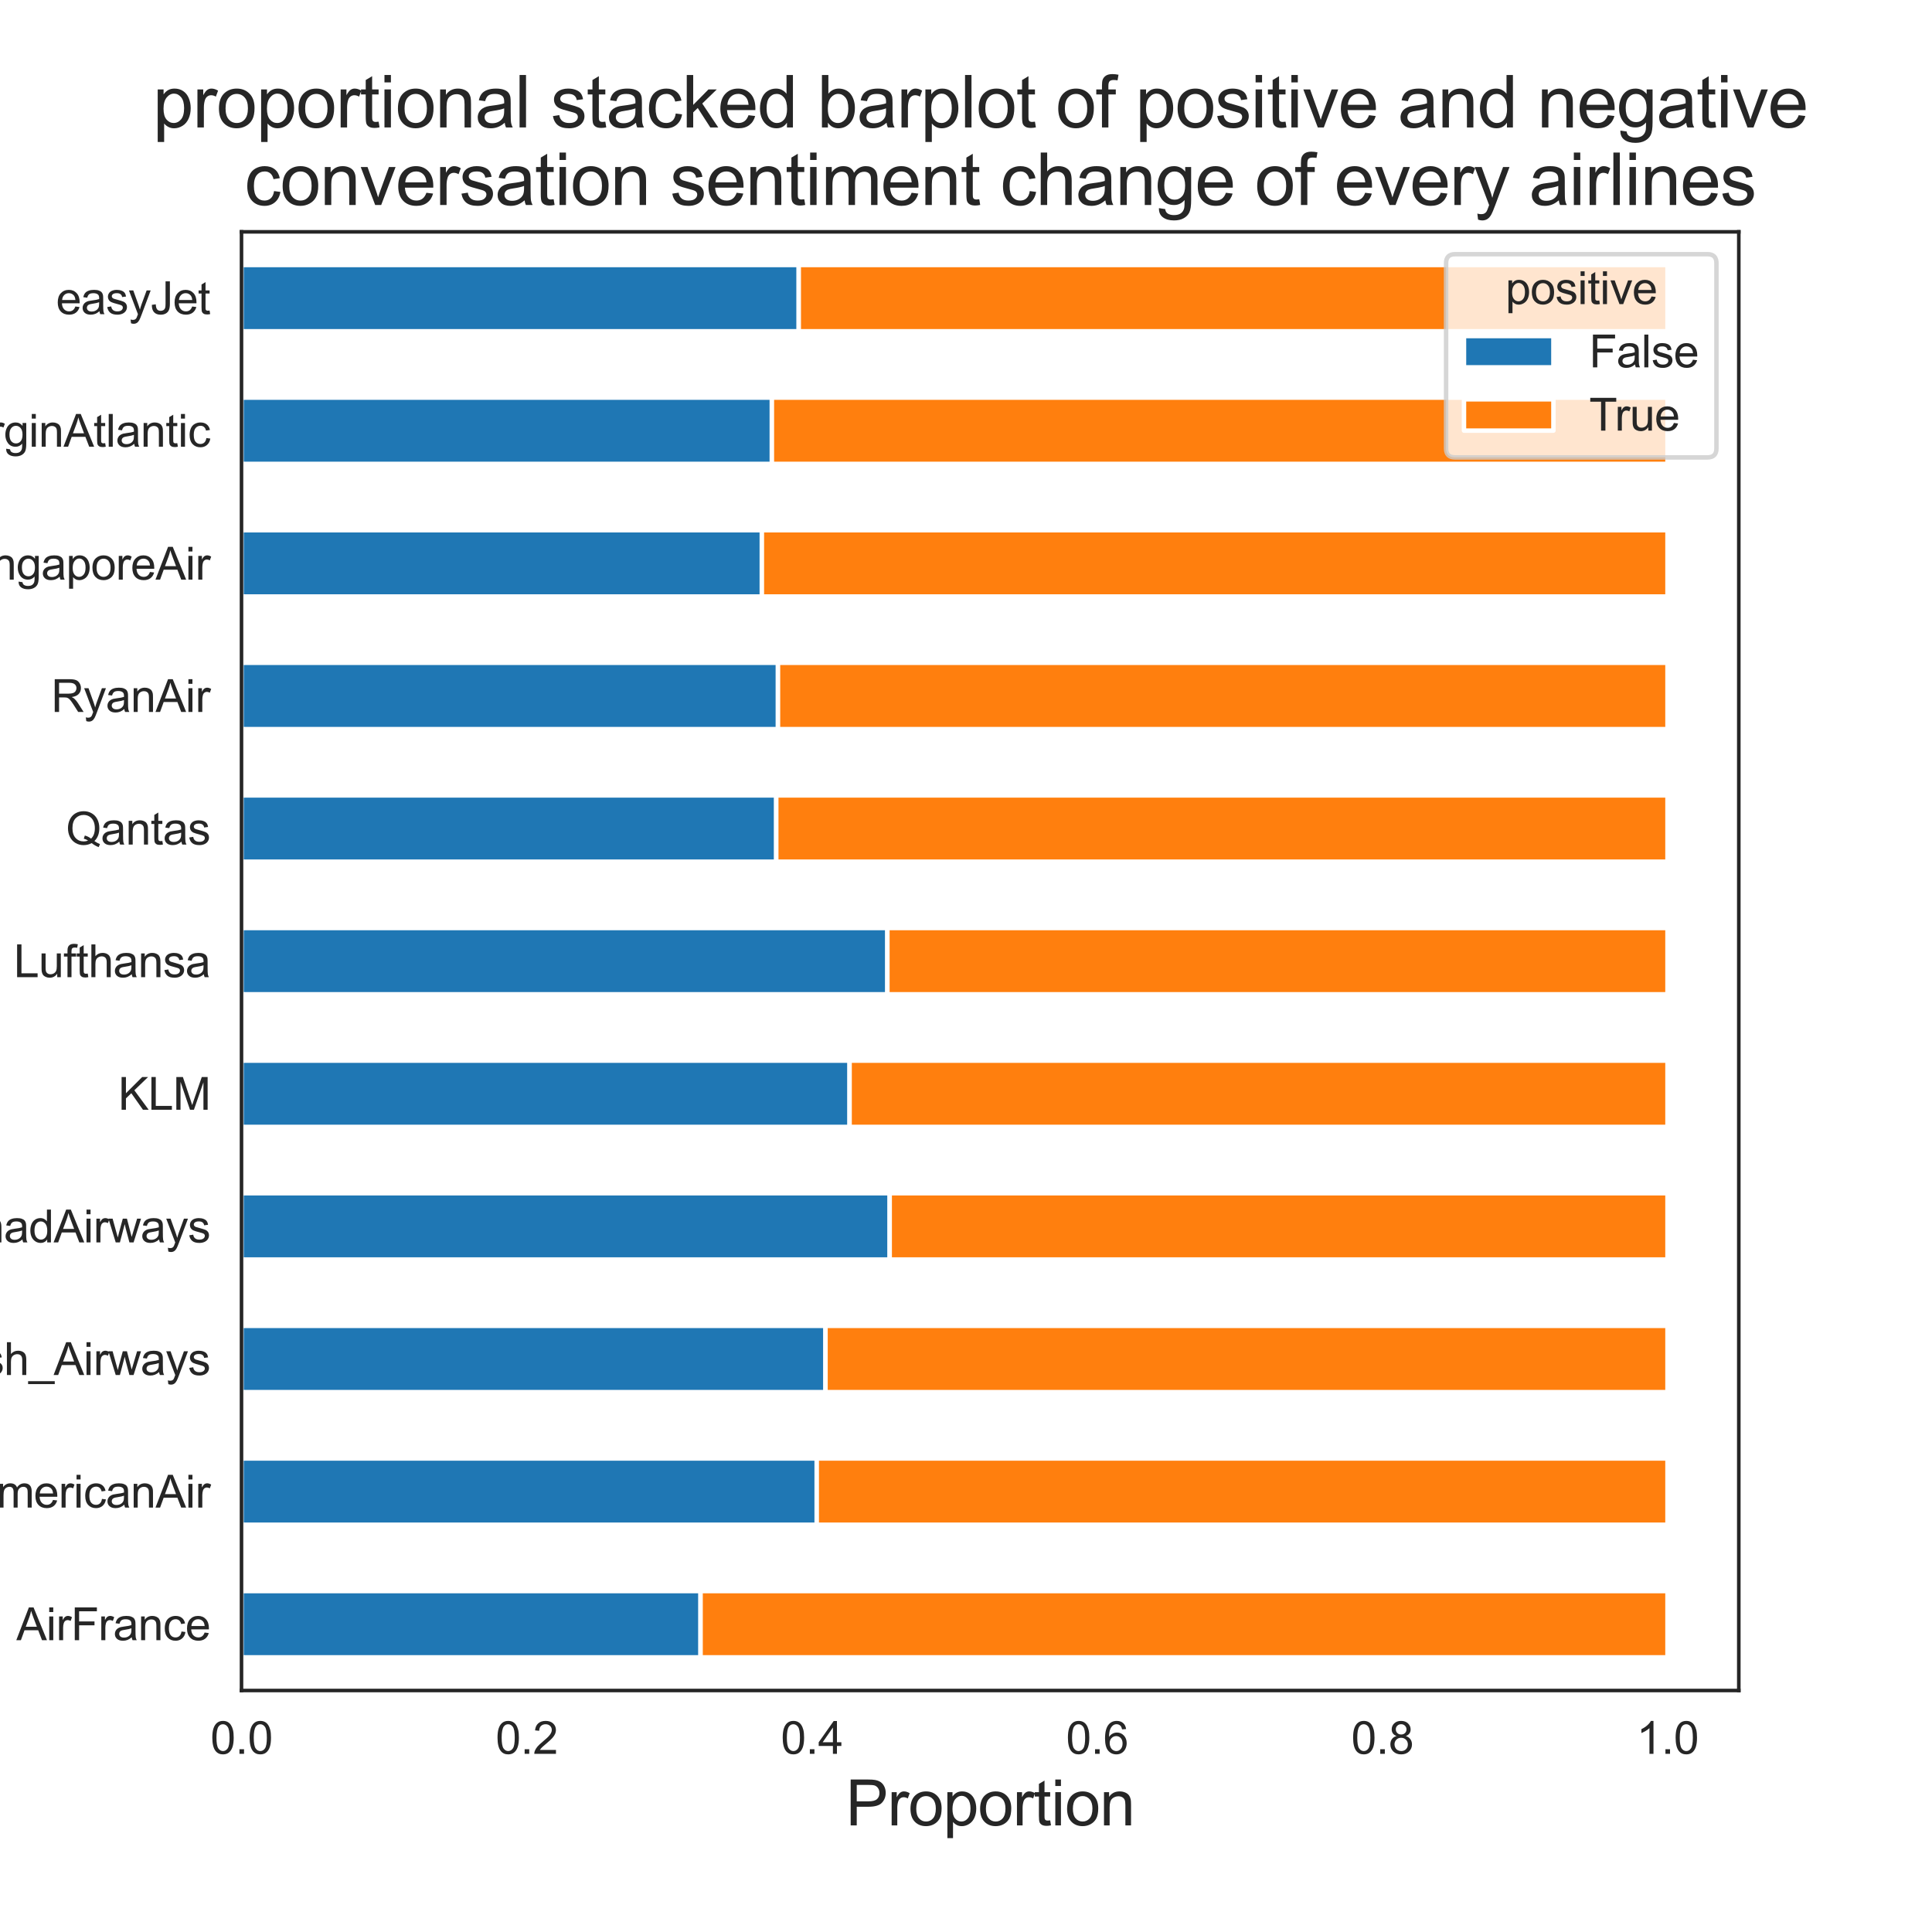 <?xml version="1.0" encoding="utf-8" standalone="no"?>
<!DOCTYPE svg PUBLIC "-//W3C//DTD SVG 1.1//EN"
  "http://www.w3.org/Graphics/SVG/1.1/DTD/svg11.dtd">
<svg xmlns:xlink="http://www.w3.org/1999/xlink" width="432pt" height="432pt" viewBox="0 0 432 432" xmlns="http://www.w3.org/2000/svg" version="1.1">
 <defs>
  <style type="text/css">*{stroke-linejoin: round; stroke-linecap: butt}</style>
 </defs>
 <g id="figure_1">
  <g id="patch_1">
   <path d="M 0 432 
L 432 432 
L 432 0 
L 0 0 
z
" style="fill: #ffffff"/>
  </g>
  <g id="axes_1">
   <g id="patch_2">
    <path d="M 54 378 
L 388.8 378 
L 388.8 51.84 
L 54 51.84 
z
" style="fill: #ffffff"/>
   </g>
   <g id="matplotlib.axis_1">
    <g id="xtick_1">
     <g id="text_1">
      <!-- 0.0 -->
      <g style="fill: #262626" transform="translate(47.05 392.158)scale(0.1 -0.1)">
       <defs>
        <path id="ArialMT-30" d="M 266 2259 
Q 266 3072 433 3567 
Q 600 4063 929 4331 
Q 1259 4600 1759 4600 
Q 2128 4600 2406 4451 
Q 2684 4303 2865 4023 
Q 3047 3744 3150 3342 
Q 3253 2941 3253 2259 
Q 3253 1453 3087 958 
Q 2922 463 2592 192 
Q 2263 -78 1759 -78 
Q 1097 -78 719 397 
Q 266 969 266 2259 
z
M 844 2259 
Q 844 1131 1108 757 
Q 1372 384 1759 384 
Q 2147 384 2411 759 
Q 2675 1134 2675 2259 
Q 2675 3391 2411 3762 
Q 2147 4134 1753 4134 
Q 1366 4134 1134 3806 
Q 844 3388 844 2259 
z
" transform="scale(0.016)"/>
        <path id="ArialMT-2e" d="M 581 0 
L 581 641 
L 1222 641 
L 1222 0 
L 581 0 
z
" transform="scale(0.016)"/>
       </defs>
       <use xlink:href="#ArialMT-30"/>
       <use xlink:href="#ArialMT-2e" x="55.615"/>
       <use xlink:href="#ArialMT-30" x="83.398"/>
      </g>
     </g>
    </g>
    <g id="xtick_2">
     <g id="text_2">
      <!-- 0.2 -->
      <g style="fill: #262626" transform="translate(110.821 392.158)scale(0.1 -0.1)">
       <defs>
        <path id="ArialMT-32" d="M 3222 541 
L 3222 0 
L 194 0 
Q 188 203 259 391 
Q 375 700 629 1000 
Q 884 1300 1366 1694 
Q 2113 2306 2375 2664 
Q 2638 3022 2638 3341 
Q 2638 3675 2398 3904 
Q 2159 4134 1775 4134 
Q 1369 4134 1125 3890 
Q 881 3647 878 3216 
L 300 3275 
Q 359 3922 746 4261 
Q 1134 4600 1788 4600 
Q 2447 4600 2831 4234 
Q 3216 3869 3216 3328 
Q 3216 3053 3103 2787 
Q 2991 2522 2730 2228 
Q 2469 1934 1863 1422 
Q 1356 997 1212 845 
Q 1069 694 975 541 
L 3222 541 
z
" transform="scale(0.016)"/>
       </defs>
       <use xlink:href="#ArialMT-30"/>
       <use xlink:href="#ArialMT-2e" x="55.615"/>
       <use xlink:href="#ArialMT-32" x="83.398"/>
      </g>
     </g>
    </g>
    <g id="xtick_3">
     <g id="text_3">
      <!-- 0.4 -->
      <g style="fill: #262626" transform="translate(174.593 392.158)scale(0.1 -0.1)">
       <defs>
        <path id="ArialMT-34" d="M 2069 0 
L 2069 1097 
L 81 1097 
L 81 1613 
L 2172 4581 
L 2631 4581 
L 2631 1613 
L 3250 1613 
L 3250 1097 
L 2631 1097 
L 2631 0 
L 2069 0 
z
M 2069 1613 
L 2069 3678 
L 634 1613 
L 2069 1613 
z
" transform="scale(0.016)"/>
       </defs>
       <use xlink:href="#ArialMT-30"/>
       <use xlink:href="#ArialMT-2e" x="55.615"/>
       <use xlink:href="#ArialMT-34" x="83.398"/>
      </g>
     </g>
    </g>
    <g id="xtick_4">
     <g id="text_4">
      <!-- 0.6 -->
      <g style="fill: #262626" transform="translate(238.364 392.158)scale(0.1 -0.1)">
       <defs>
        <path id="ArialMT-36" d="M 3184 3459 
L 2625 3416 
Q 2550 3747 2413 3897 
Q 2184 4138 1850 4138 
Q 1581 4138 1378 3988 
Q 1113 3794 959 3422 
Q 806 3050 800 2363 
Q 1003 2672 1297 2822 
Q 1591 2972 1913 2972 
Q 2475 2972 2870 2558 
Q 3266 2144 3266 1488 
Q 3266 1056 3080 686 
Q 2894 316 2569 119 
Q 2244 -78 1831 -78 
Q 1128 -78 684 439 
Q 241 956 241 2144 
Q 241 3472 731 4075 
Q 1159 4600 1884 4600 
Q 2425 4600 2770 4297 
Q 3116 3994 3184 3459 
z
M 888 1484 
Q 888 1194 1011 928 
Q 1134 663 1356 523 
Q 1578 384 1822 384 
Q 2178 384 2434 671 
Q 2691 959 2691 1453 
Q 2691 1928 2437 2201 
Q 2184 2475 1800 2475 
Q 1419 2475 1153 2201 
Q 888 1928 888 1484 
z
" transform="scale(0.016)"/>
       </defs>
       <use xlink:href="#ArialMT-30"/>
       <use xlink:href="#ArialMT-2e" x="55.615"/>
       <use xlink:href="#ArialMT-36" x="83.398"/>
      </g>
     </g>
    </g>
    <g id="xtick_5">
     <g id="text_5">
      <!-- 0.8 -->
      <g style="fill: #262626" transform="translate(302.136 392.158)scale(0.1 -0.1)">
       <defs>
        <path id="ArialMT-38" d="M 1131 2484 
Q 781 2613 612 2850 
Q 444 3088 444 3419 
Q 444 3919 803 4259 
Q 1163 4600 1759 4600 
Q 2359 4600 2725 4251 
Q 3091 3903 3091 3403 
Q 3091 3084 2923 2848 
Q 2756 2613 2416 2484 
Q 2838 2347 3058 2040 
Q 3278 1734 3278 1309 
Q 3278 722 2862 322 
Q 2447 -78 1769 -78 
Q 1091 -78 675 323 
Q 259 725 259 1325 
Q 259 1772 486 2073 
Q 713 2375 1131 2484 
z
M 1019 3438 
Q 1019 3113 1228 2906 
Q 1438 2700 1772 2700 
Q 2097 2700 2305 2904 
Q 2513 3109 2513 3406 
Q 2513 3716 2298 3927 
Q 2084 4138 1766 4138 
Q 1444 4138 1231 3931 
Q 1019 3725 1019 3438 
z
M 838 1322 
Q 838 1081 952 856 
Q 1066 631 1291 507 
Q 1516 384 1775 384 
Q 2178 384 2440 643 
Q 2703 903 2703 1303 
Q 2703 1709 2433 1975 
Q 2163 2241 1756 2241 
Q 1359 2241 1098 1978 
Q 838 1716 838 1322 
z
" transform="scale(0.016)"/>
       </defs>
       <use xlink:href="#ArialMT-30"/>
       <use xlink:href="#ArialMT-2e" x="55.615"/>
       <use xlink:href="#ArialMT-38" x="83.398"/>
      </g>
     </g>
    </g>
    <g id="xtick_6">
     <g id="text_6">
      <!-- 1.0 -->
      <g style="fill: #262626" transform="translate(365.907 392.158)scale(0.1 -0.1)">
       <defs>
        <path id="ArialMT-31" d="M 2384 0 
L 1822 0 
L 1822 3584 
Q 1619 3391 1289 3197 
Q 959 3003 697 2906 
L 697 3450 
Q 1169 3672 1522 3987 
Q 1875 4303 2022 4600 
L 2384 4600 
L 2384 0 
z
" transform="scale(0.016)"/>
       </defs>
       <use xlink:href="#ArialMT-31"/>
       <use xlink:href="#ArialMT-2e" x="55.615"/>
       <use xlink:href="#ArialMT-30" x="83.398"/>
      </g>
     </g>
    </g>
    <g id="text_7">
     <!-- Proportion -->
     <g style="fill: #262626" transform="translate(189.106 408.166)scale(0.14 -0.14)">
      <defs>
       <path id="ArialMT-50" d="M 494 0 
L 494 4581 
L 2222 4581 
Q 2678 4581 2919 4538 
Q 3256 4481 3484 4323 
Q 3713 4166 3852 3881 
Q 3991 3597 3991 3256 
Q 3991 2672 3619 2267 
Q 3247 1863 2275 1863 
L 1100 1863 
L 1100 0 
L 494 0 
z
M 1100 2403 
L 2284 2403 
Q 2872 2403 3119 2622 
Q 3366 2841 3366 3238 
Q 3366 3525 3220 3729 
Q 3075 3934 2838 4000 
Q 2684 4041 2272 4041 
L 1100 4041 
L 1100 2403 
z
" transform="scale(0.016)"/>
       <path id="ArialMT-72" d="M 416 0 
L 416 3319 
L 922 3319 
L 922 2816 
Q 1116 3169 1280 3281 
Q 1444 3394 1641 3394 
Q 1925 3394 2219 3213 
L 2025 2691 
Q 1819 2813 1613 2813 
Q 1428 2813 1281 2702 
Q 1134 2591 1072 2394 
Q 978 2094 978 1738 
L 978 0 
L 416 0 
z
" transform="scale(0.016)"/>
       <path id="ArialMT-6f" d="M 213 1659 
Q 213 2581 725 3025 
Q 1153 3394 1769 3394 
Q 2453 3394 2887 2945 
Q 3322 2497 3322 1706 
Q 3322 1066 3130 698 
Q 2938 331 2570 128 
Q 2203 -75 1769 -75 
Q 1072 -75 642 372 
Q 213 819 213 1659 
z
M 791 1659 
Q 791 1022 1069 705 
Q 1347 388 1769 388 
Q 2188 388 2466 706 
Q 2744 1025 2744 1678 
Q 2744 2294 2464 2611 
Q 2184 2928 1769 2928 
Q 1347 2928 1069 2612 
Q 791 2297 791 1659 
z
" transform="scale(0.016)"/>
       <path id="ArialMT-70" d="M 422 -1272 
L 422 3319 
L 934 3319 
L 934 2888 
Q 1116 3141 1344 3267 
Q 1572 3394 1897 3394 
Q 2322 3394 2647 3175 
Q 2972 2956 3137 2557 
Q 3303 2159 3303 1684 
Q 3303 1175 3120 767 
Q 2938 359 2589 142 
Q 2241 -75 1856 -75 
Q 1575 -75 1351 44 
Q 1128 163 984 344 
L 984 -1272 
L 422 -1272 
z
M 931 1641 
Q 931 1000 1190 694 
Q 1450 388 1819 388 
Q 2194 388 2461 705 
Q 2728 1022 2728 1688 
Q 2728 2322 2467 2637 
Q 2206 2953 1844 2953 
Q 1484 2953 1207 2617 
Q 931 2281 931 1641 
z
" transform="scale(0.016)"/>
       <path id="ArialMT-74" d="M 1650 503 
L 1731 6 
Q 1494 -44 1306 -44 
Q 1000 -44 831 53 
Q 663 150 594 308 
Q 525 466 525 972 
L 525 2881 
L 113 2881 
L 113 3319 
L 525 3319 
L 525 4141 
L 1084 4478 
L 1084 3319 
L 1650 3319 
L 1650 2881 
L 1084 2881 
L 1084 941 
Q 1084 700 1114 631 
Q 1144 563 1211 522 
Q 1278 481 1403 481 
Q 1497 481 1650 503 
z
" transform="scale(0.016)"/>
       <path id="ArialMT-69" d="M 425 3934 
L 425 4581 
L 988 4581 
L 988 3934 
L 425 3934 
z
M 425 0 
L 425 3319 
L 988 3319 
L 988 0 
L 425 0 
z
" transform="scale(0.016)"/>
       <path id="ArialMT-6e" d="M 422 0 
L 422 3319 
L 928 3319 
L 928 2847 
Q 1294 3394 1984 3394 
Q 2284 3394 2536 3286 
Q 2788 3178 2913 3003 
Q 3038 2828 3088 2588 
Q 3119 2431 3119 2041 
L 3119 0 
L 2556 0 
L 2556 2019 
Q 2556 2363 2490 2533 
Q 2425 2703 2258 2804 
Q 2091 2906 1866 2906 
Q 1506 2906 1245 2678 
Q 984 2450 984 1813 
L 984 0 
L 422 0 
z
" transform="scale(0.016)"/>
      </defs>
      <use xlink:href="#ArialMT-50"/>
      <use xlink:href="#ArialMT-72" x="66.699"/>
      <use xlink:href="#ArialMT-6f" x="100"/>
      <use xlink:href="#ArialMT-70" x="155.615"/>
      <use xlink:href="#ArialMT-6f" x="211.23"/>
      <use xlink:href="#ArialMT-72" x="266.846"/>
      <use xlink:href="#ArialMT-74" x="300.146"/>
      <use xlink:href="#ArialMT-69" x="327.93"/>
      <use xlink:href="#ArialMT-6f" x="350.146"/>
      <use xlink:href="#ArialMT-6e" x="405.762"/>
     </g>
    </g>
   </g>
   <g id="matplotlib.axis_2">
    <g id="ytick_1">
     <g id="text_8">
      <!-- AirFrance -->
      <g style="fill: #262626" transform="translate(3.658 366.753)scale(0.1 -0.1)">
       <defs>
        <path id="ArialMT-41" d="M -9 0 
L 1750 4581 
L 2403 4581 
L 4278 0 
L 3588 0 
L 3053 1388 
L 1138 1388 
L 634 0 
L -9 0 
z
M 1313 1881 
L 2866 1881 
L 2388 3150 
Q 2169 3728 2063 4100 
Q 1975 3659 1816 3225 
L 1313 1881 
z
" transform="scale(0.016)"/>
        <path id="ArialMT-46" d="M 525 0 
L 525 4581 
L 3616 4581 
L 3616 4041 
L 1131 4041 
L 1131 2622 
L 3281 2622 
L 3281 2081 
L 1131 2081 
L 1131 0 
L 525 0 
z
" transform="scale(0.016)"/>
        <path id="ArialMT-61" d="M 2588 409 
Q 2275 144 1986 34 
Q 1697 -75 1366 -75 
Q 819 -75 525 192 
Q 231 459 231 875 
Q 231 1119 342 1320 
Q 453 1522 633 1644 
Q 813 1766 1038 1828 
Q 1203 1872 1538 1913 
Q 2219 1994 2541 2106 
Q 2544 2222 2544 2253 
Q 2544 2597 2384 2738 
Q 2169 2928 1744 2928 
Q 1347 2928 1158 2789 
Q 969 2650 878 2297 
L 328 2372 
Q 403 2725 575 2942 
Q 747 3159 1072 3276 
Q 1397 3394 1825 3394 
Q 2250 3394 2515 3294 
Q 2781 3194 2906 3042 
Q 3031 2891 3081 2659 
Q 3109 2516 3109 2141 
L 3109 1391 
Q 3109 606 3145 398 
Q 3181 191 3288 0 
L 2700 0 
Q 2613 175 2588 409 
z
M 2541 1666 
Q 2234 1541 1622 1453 
Q 1275 1403 1131 1340 
Q 988 1278 909 1158 
Q 831 1038 831 891 
Q 831 666 1001 516 
Q 1172 366 1500 366 
Q 1825 366 2078 508 
Q 2331 650 2450 897 
Q 2541 1088 2541 1459 
L 2541 1666 
z
" transform="scale(0.016)"/>
        <path id="ArialMT-63" d="M 2588 1216 
L 3141 1144 
Q 3050 572 2676 248 
Q 2303 -75 1759 -75 
Q 1078 -75 664 370 
Q 250 816 250 1647 
Q 250 2184 428 2587 
Q 606 2991 970 3192 
Q 1334 3394 1763 3394 
Q 2303 3394 2647 3120 
Q 2991 2847 3088 2344 
L 2541 2259 
Q 2463 2594 2264 2762 
Q 2066 2931 1784 2931 
Q 1359 2931 1093 2626 
Q 828 2322 828 1663 
Q 828 994 1084 691 
Q 1341 388 1753 388 
Q 2084 388 2306 591 
Q 2528 794 2588 1216 
z
" transform="scale(0.016)"/>
        <path id="ArialMT-65" d="M 2694 1069 
L 3275 997 
Q 3138 488 2766 206 
Q 2394 -75 1816 -75 
Q 1088 -75 661 373 
Q 234 822 234 1631 
Q 234 2469 665 2931 
Q 1097 3394 1784 3394 
Q 2450 3394 2872 2941 
Q 3294 2488 3294 1666 
Q 3294 1616 3291 1516 
L 816 1516 
Q 847 969 1125 678 
Q 1403 388 1819 388 
Q 2128 388 2347 550 
Q 2566 713 2694 1069 
z
M 847 1978 
L 2700 1978 
Q 2663 2397 2488 2606 
Q 2219 2931 1791 2931 
Q 1403 2931 1139 2672 
Q 875 2413 847 1978 
z
" transform="scale(0.016)"/>
       </defs>
       <use xlink:href="#ArialMT-41"/>
       <use xlink:href="#ArialMT-69" x="66.699"/>
       <use xlink:href="#ArialMT-72" x="88.916"/>
       <use xlink:href="#ArialMT-46" x="122.217"/>
       <use xlink:href="#ArialMT-72" x="183.301"/>
       <use xlink:href="#ArialMT-61" x="216.602"/>
       <use xlink:href="#ArialMT-6e" x="272.217"/>
       <use xlink:href="#ArialMT-63" x="327.832"/>
       <use xlink:href="#ArialMT-65" x="377.832"/>
      </g>
     </g>
    </g>
    <g id="ytick_2">
     <g id="text_9">
      <!-- AmericanAir -->
      <g style="fill: #262626" transform="translate(-7.456 337.103)scale(0.1 -0.1)">
       <defs>
        <path id="ArialMT-6d" d="M 422 0 
L 422 3319 
L 925 3319 
L 925 2853 
Q 1081 3097 1340 3245 
Q 1600 3394 1931 3394 
Q 2300 3394 2536 3241 
Q 2772 3088 2869 2813 
Q 3263 3394 3894 3394 
Q 4388 3394 4653 3120 
Q 4919 2847 4919 2278 
L 4919 0 
L 4359 0 
L 4359 2091 
Q 4359 2428 4304 2576 
Q 4250 2725 4106 2815 
Q 3963 2906 3769 2906 
Q 3419 2906 3187 2673 
Q 2956 2441 2956 1928 
L 2956 0 
L 2394 0 
L 2394 2156 
Q 2394 2531 2256 2718 
Q 2119 2906 1806 2906 
Q 1569 2906 1367 2781 
Q 1166 2656 1075 2415 
Q 984 2175 984 1722 
L 984 0 
L 422 0 
z
" transform="scale(0.016)"/>
       </defs>
       <use xlink:href="#ArialMT-41"/>
       <use xlink:href="#ArialMT-6d" x="66.699"/>
       <use xlink:href="#ArialMT-65" x="150"/>
       <use xlink:href="#ArialMT-72" x="205.615"/>
       <use xlink:href="#ArialMT-69" x="238.916"/>
       <use xlink:href="#ArialMT-63" x="261.133"/>
       <use xlink:href="#ArialMT-61" x="311.133"/>
       <use xlink:href="#ArialMT-6e" x="366.748"/>
       <use xlink:href="#ArialMT-41" x="422.363"/>
       <use xlink:href="#ArialMT-69" x="489.062"/>
       <use xlink:href="#ArialMT-72" x="511.279"/>
      </g>
     </g>
    </g>
    <g id="ytick_3">
     <g id="text_10">
      <!-- British_Airways -->
      <g style="fill: #262626" transform="translate(-21.348 307.452)scale(0.1 -0.1)">
       <defs>
        <path id="ArialMT-42" d="M 469 0 
L 469 4581 
L 2188 4581 
Q 2713 4581 3030 4442 
Q 3347 4303 3526 4014 
Q 3706 3725 3706 3409 
Q 3706 3116 3547 2856 
Q 3388 2597 3066 2438 
Q 3481 2316 3704 2022 
Q 3928 1728 3928 1328 
Q 3928 1006 3792 729 
Q 3656 453 3456 303 
Q 3256 153 2954 76 
Q 2653 0 2216 0 
L 469 0 
z
M 1075 2656 
L 2066 2656 
Q 2469 2656 2644 2709 
Q 2875 2778 2992 2937 
Q 3109 3097 3109 3338 
Q 3109 3566 3000 3739 
Q 2891 3913 2687 3977 
Q 2484 4041 1991 4041 
L 1075 4041 
L 1075 2656 
z
M 1075 541 
L 2216 541 
Q 2509 541 2628 563 
Q 2838 600 2978 687 
Q 3119 775 3209 942 
Q 3300 1109 3300 1328 
Q 3300 1584 3169 1773 
Q 3038 1963 2805 2039 
Q 2572 2116 2134 2116 
L 1075 2116 
L 1075 541 
z
" transform="scale(0.016)"/>
        <path id="ArialMT-73" d="M 197 991 
L 753 1078 
Q 800 744 1014 566 
Q 1228 388 1613 388 
Q 2000 388 2187 545 
Q 2375 703 2375 916 
Q 2375 1106 2209 1216 
Q 2094 1291 1634 1406 
Q 1016 1563 777 1677 
Q 538 1791 414 1992 
Q 291 2194 291 2438 
Q 291 2659 392 2848 
Q 494 3038 669 3163 
Q 800 3259 1026 3326 
Q 1253 3394 1513 3394 
Q 1903 3394 2198 3281 
Q 2494 3169 2634 2976 
Q 2775 2784 2828 2463 
L 2278 2388 
Q 2241 2644 2061 2787 
Q 1881 2931 1553 2931 
Q 1166 2931 1000 2803 
Q 834 2675 834 2503 
Q 834 2394 903 2306 
Q 972 2216 1119 2156 
Q 1203 2125 1616 2013 
Q 2213 1853 2448 1751 
Q 2684 1650 2818 1456 
Q 2953 1263 2953 975 
Q 2953 694 2789 445 
Q 2625 197 2315 61 
Q 2006 -75 1616 -75 
Q 969 -75 630 194 
Q 291 463 197 991 
z
" transform="scale(0.016)"/>
        <path id="ArialMT-68" d="M 422 0 
L 422 4581 
L 984 4581 
L 984 2938 
Q 1378 3394 1978 3394 
Q 2347 3394 2619 3248 
Q 2891 3103 3008 2847 
Q 3125 2591 3125 2103 
L 3125 0 
L 2563 0 
L 2563 2103 
Q 2563 2525 2380 2717 
Q 2197 2909 1863 2909 
Q 1613 2909 1392 2779 
Q 1172 2650 1078 2428 
Q 984 2206 984 1816 
L 984 0 
L 422 0 
z
" transform="scale(0.016)"/>
        <path id="ArialMT-5f" d="M -97 -1272 
L -97 -866 
L 3631 -866 
L 3631 -1272 
L -97 -1272 
z
" transform="scale(0.016)"/>
        <path id="ArialMT-77" d="M 1034 0 
L 19 3319 
L 600 3319 
L 1128 1403 
L 1325 691 
Q 1338 744 1497 1375 
L 2025 3319 
L 2603 3319 
L 3100 1394 
L 3266 759 
L 3456 1400 
L 4025 3319 
L 4572 3319 
L 3534 0 
L 2950 0 
L 2422 1988 
L 2294 2553 
L 1622 0 
L 1034 0 
z
" transform="scale(0.016)"/>
        <path id="ArialMT-79" d="M 397 -1278 
L 334 -750 
Q 519 -800 656 -800 
Q 844 -800 956 -737 
Q 1069 -675 1141 -563 
Q 1194 -478 1313 -144 
Q 1328 -97 1363 -6 
L 103 3319 
L 709 3319 
L 1400 1397 
Q 1534 1031 1641 628 
Q 1738 1016 1872 1384 
L 2581 3319 
L 3144 3319 
L 1881 -56 
Q 1678 -603 1566 -809 
Q 1416 -1088 1222 -1217 
Q 1028 -1347 759 -1347 
Q 597 -1347 397 -1278 
z
" transform="scale(0.016)"/>
       </defs>
       <use xlink:href="#ArialMT-42"/>
       <use xlink:href="#ArialMT-72" x="66.699"/>
       <use xlink:href="#ArialMT-69" x="100"/>
       <use xlink:href="#ArialMT-74" x="122.217"/>
       <use xlink:href="#ArialMT-69" x="150"/>
       <use xlink:href="#ArialMT-73" x="172.217"/>
       <use xlink:href="#ArialMT-68" x="222.217"/>
       <use xlink:href="#ArialMT-5f" x="277.832"/>
       <use xlink:href="#ArialMT-41" x="333.447"/>
       <use xlink:href="#ArialMT-69" x="400.146"/>
       <use xlink:href="#ArialMT-72" x="422.363"/>
       <use xlink:href="#ArialMT-77" x="455.664"/>
       <use xlink:href="#ArialMT-61" x="527.881"/>
       <use xlink:href="#ArialMT-79" x="583.496"/>
       <use xlink:href="#ArialMT-73" x="633.496"/>
      </g>
     </g>
    </g>
    <g id="ytick_4">
     <g id="text_11">
      <!-- EtihadAirways -->
      <g style="fill: #262626" transform="translate(-16.358 277.801)scale(0.1 -0.1)">
       <defs>
        <path id="ArialMT-45" d="M 506 0 
L 506 4581 
L 3819 4581 
L 3819 4041 
L 1113 4041 
L 1113 2638 
L 3647 2638 
L 3647 2100 
L 1113 2100 
L 1113 541 
L 3925 541 
L 3925 0 
L 506 0 
z
" transform="scale(0.016)"/>
        <path id="ArialMT-64" d="M 2575 0 
L 2575 419 
Q 2259 -75 1647 -75 
Q 1250 -75 917 144 
Q 584 363 401 755 
Q 219 1147 219 1656 
Q 219 2153 384 2558 
Q 550 2963 881 3178 
Q 1213 3394 1622 3394 
Q 1922 3394 2156 3267 
Q 2391 3141 2538 2938 
L 2538 4581 
L 3097 4581 
L 3097 0 
L 2575 0 
z
M 797 1656 
Q 797 1019 1065 703 
Q 1334 388 1700 388 
Q 2069 388 2326 689 
Q 2584 991 2584 1609 
Q 2584 2291 2321 2609 
Q 2059 2928 1675 2928 
Q 1300 2928 1048 2622 
Q 797 2316 797 1656 
z
" transform="scale(0.016)"/>
       </defs>
       <use xlink:href="#ArialMT-45"/>
       <use xlink:href="#ArialMT-74" x="66.699"/>
       <use xlink:href="#ArialMT-69" x="94.482"/>
       <use xlink:href="#ArialMT-68" x="116.699"/>
       <use xlink:href="#ArialMT-61" x="172.314"/>
       <use xlink:href="#ArialMT-64" x="227.93"/>
       <use xlink:href="#ArialMT-41" x="283.545"/>
       <use xlink:href="#ArialMT-69" x="350.244"/>
       <use xlink:href="#ArialMT-72" x="372.461"/>
       <use xlink:href="#ArialMT-77" x="405.762"/>
       <use xlink:href="#ArialMT-61" x="477.979"/>
       <use xlink:href="#ArialMT-79" x="533.594"/>
       <use xlink:href="#ArialMT-73" x="583.594"/>
      </g>
     </g>
    </g>
    <g id="ytick_5">
     <g id="text_12">
      <!-- KLM -->
      <g style="fill: #262626" transform="translate(26.439 248.15)scale(0.1 -0.1)">
       <defs>
        <path id="ArialMT-4b" d="M 469 0 
L 469 4581 
L 1075 4581 
L 1075 2309 
L 3350 4581 
L 4172 4581 
L 2250 2725 
L 4256 0 
L 3456 0 
L 1825 2319 
L 1075 1588 
L 1075 0 
L 469 0 
z
" transform="scale(0.016)"/>
        <path id="ArialMT-4c" d="M 469 0 
L 469 4581 
L 1075 4581 
L 1075 541 
L 3331 541 
L 3331 0 
L 469 0 
z
" transform="scale(0.016)"/>
        <path id="ArialMT-4d" d="M 475 0 
L 475 4581 
L 1388 4581 
L 2472 1338 
Q 2622 884 2691 659 
Q 2769 909 2934 1394 
L 4031 4581 
L 4847 4581 
L 4847 0 
L 4263 0 
L 4263 3834 
L 2931 0 
L 2384 0 
L 1059 3900 
L 1059 0 
L 475 0 
z
" transform="scale(0.016)"/>
       </defs>
       <use xlink:href="#ArialMT-4b"/>
       <use xlink:href="#ArialMT-4c" x="66.699"/>
       <use xlink:href="#ArialMT-4d" x="122.314"/>
      </g>
     </g>
    </g>
    <g id="ytick_6">
     <g id="text_13">
      <!-- Lufthansa -->
      <g style="fill: #262626" transform="translate(3.078 218.499)scale(0.1 -0.1)">
       <defs>
        <path id="ArialMT-75" d="M 2597 0 
L 2597 488 
Q 2209 -75 1544 -75 
Q 1250 -75 995 37 
Q 741 150 617 320 
Q 494 491 444 738 
Q 409 903 409 1263 
L 409 3319 
L 972 3319 
L 972 1478 
Q 972 1038 1006 884 
Q 1059 663 1231 536 
Q 1403 409 1656 409 
Q 1909 409 2131 539 
Q 2353 669 2445 892 
Q 2538 1116 2538 1541 
L 2538 3319 
L 3100 3319 
L 3100 0 
L 2597 0 
z
" transform="scale(0.016)"/>
        <path id="ArialMT-66" d="M 556 0 
L 556 2881 
L 59 2881 
L 59 3319 
L 556 3319 
L 556 3672 
Q 556 4006 616 4169 
Q 697 4388 901 4523 
Q 1106 4659 1475 4659 
Q 1713 4659 2000 4603 
L 1916 4113 
Q 1741 4144 1584 4144 
Q 1328 4144 1222 4034 
Q 1116 3925 1116 3625 
L 1116 3319 
L 1763 3319 
L 1763 2881 
L 1116 2881 
L 1116 0 
L 556 0 
z
" transform="scale(0.016)"/>
       </defs>
       <use xlink:href="#ArialMT-4c"/>
       <use xlink:href="#ArialMT-75" x="55.615"/>
       <use xlink:href="#ArialMT-66" x="111.23"/>
       <use xlink:href="#ArialMT-74" x="139.014"/>
       <use xlink:href="#ArialMT-68" x="166.797"/>
       <use xlink:href="#ArialMT-61" x="222.412"/>
       <use xlink:href="#ArialMT-6e" x="278.027"/>
       <use xlink:href="#ArialMT-73" x="333.643"/>
       <use xlink:href="#ArialMT-61" x="383.643"/>
      </g>
     </g>
    </g>
    <g id="ytick_7">
     <g id="text_14">
      <!-- Qantas -->
      <g style="fill: #262626" transform="translate(14.761 188.848)scale(0.1 -0.1)">
       <defs>
        <path id="ArialMT-51" d="M 3966 491 
Q 4388 200 4744 66 
L 4566 -356 
Q 4072 -178 3581 206 
Q 3072 -78 2456 -78 
Q 1834 -78 1328 222 
Q 822 522 548 1065 
Q 275 1609 275 2291 
Q 275 2969 550 3525 
Q 825 4081 1333 4372 
Q 1841 4663 2469 4663 
Q 3103 4663 3612 4361 
Q 4122 4059 4389 3517 
Q 4656 2975 4656 2294 
Q 4656 1728 4484 1276 
Q 4313 825 3966 491 
z
M 2631 1266 
Q 3156 1119 3497 828 
Q 4031 1316 4031 2294 
Q 4031 2850 3842 3265 
Q 3653 3681 3289 3911 
Q 2925 4141 2472 4141 
Q 1794 4141 1347 3677 
Q 900 3213 900 2291 
Q 900 1397 1342 919 
Q 1784 441 2472 441 
Q 2797 441 3084 563 
Q 2800 747 2484 825 
L 2631 1266 
z
" transform="scale(0.016)"/>
       </defs>
       <use xlink:href="#ArialMT-51"/>
       <use xlink:href="#ArialMT-61" x="77.783"/>
       <use xlink:href="#ArialMT-6e" x="133.398"/>
       <use xlink:href="#ArialMT-74" x="189.014"/>
       <use xlink:href="#ArialMT-61" x="216.797"/>
       <use xlink:href="#ArialMT-73" x="272.412"/>
      </g>
     </g>
    </g>
    <g id="ytick_8">
     <g id="text_15">
      <!-- RyanAir -->
      <g style="fill: #262626" transform="translate(11.434 159.197)scale(0.1 -0.1)">
       <defs>
        <path id="ArialMT-52" d="M 503 0 
L 503 4581 
L 2534 4581 
Q 3147 4581 3465 4457 
Q 3784 4334 3975 4021 
Q 4166 3709 4166 3331 
Q 4166 2844 3850 2509 
Q 3534 2175 2875 2084 
Q 3116 1969 3241 1856 
Q 3506 1613 3744 1247 
L 4541 0 
L 3778 0 
L 3172 953 
Q 2906 1366 2734 1584 
Q 2563 1803 2427 1890 
Q 2291 1978 2150 2013 
Q 2047 2034 1813 2034 
L 1109 2034 
L 1109 0 
L 503 0 
z
M 1109 2559 
L 2413 2559 
Q 2828 2559 3062 2645 
Q 3297 2731 3419 2920 
Q 3541 3109 3541 3331 
Q 3541 3656 3305 3865 
Q 3069 4075 2559 4075 
L 1109 4075 
L 1109 2559 
z
" transform="scale(0.016)"/>
       </defs>
       <use xlink:href="#ArialMT-52"/>
       <use xlink:href="#ArialMT-79" x="72.217"/>
       <use xlink:href="#ArialMT-61" x="122.217"/>
       <use xlink:href="#ArialMT-6e" x="177.832"/>
       <use xlink:href="#ArialMT-41" x="233.447"/>
       <use xlink:href="#ArialMT-69" x="300.146"/>
       <use xlink:href="#ArialMT-72" x="322.363"/>
      </g>
     </g>
    </g>
    <g id="ytick_9">
     <g id="text_16">
      <!-- SingaporeAir -->
      <g style="fill: #262626" transform="translate(-10.809 129.607)scale(0.1 -0.1)">
       <defs>
        <path id="ArialMT-53" d="M 288 1472 
L 859 1522 
Q 900 1178 1048 958 
Q 1197 738 1509 602 
Q 1822 466 2213 466 
Q 2559 466 2825 569 
Q 3091 672 3220 851 
Q 3350 1031 3350 1244 
Q 3350 1459 3225 1620 
Q 3100 1781 2813 1891 
Q 2628 1963 1997 2114 
Q 1366 2266 1113 2400 
Q 784 2572 623 2826 
Q 463 3081 463 3397 
Q 463 3744 659 4045 
Q 856 4347 1234 4503 
Q 1613 4659 2075 4659 
Q 2584 4659 2973 4495 
Q 3363 4331 3572 4012 
Q 3781 3694 3797 3291 
L 3216 3247 
Q 3169 3681 2898 3903 
Q 2628 4125 2100 4125 
Q 1550 4125 1298 3923 
Q 1047 3722 1047 3438 
Q 1047 3191 1225 3031 
Q 1400 2872 2139 2705 
Q 2878 2538 3153 2413 
Q 3553 2228 3743 1945 
Q 3934 1663 3934 1294 
Q 3934 928 3725 604 
Q 3516 281 3123 101 
Q 2731 -78 2241 -78 
Q 1619 -78 1198 103 
Q 778 284 539 648 
Q 300 1013 288 1472 
z
" transform="scale(0.016)"/>
        <path id="ArialMT-67" d="M 319 -275 
L 866 -356 
Q 900 -609 1056 -725 
Q 1266 -881 1628 -881 
Q 2019 -881 2231 -725 
Q 2444 -569 2519 -288 
Q 2563 -116 2559 434 
Q 2191 0 1641 0 
Q 956 0 581 494 
Q 206 988 206 1678 
Q 206 2153 378 2554 
Q 550 2956 876 3175 
Q 1203 3394 1644 3394 
Q 2231 3394 2613 2919 
L 2613 3319 
L 3131 3319 
L 3131 450 
Q 3131 -325 2973 -648 
Q 2816 -972 2473 -1159 
Q 2131 -1347 1631 -1347 
Q 1038 -1347 672 -1080 
Q 306 -813 319 -275 
z
M 784 1719 
Q 784 1066 1043 766 
Q 1303 466 1694 466 
Q 2081 466 2343 764 
Q 2606 1063 2606 1700 
Q 2606 2309 2336 2618 
Q 2066 2928 1684 2928 
Q 1309 2928 1046 2623 
Q 784 2319 784 1719 
z
" transform="scale(0.016)"/>
       </defs>
       <use xlink:href="#ArialMT-53"/>
       <use xlink:href="#ArialMT-69" x="66.699"/>
       <use xlink:href="#ArialMT-6e" x="88.916"/>
       <use xlink:href="#ArialMT-67" x="144.531"/>
       <use xlink:href="#ArialMT-61" x="200.146"/>
       <use xlink:href="#ArialMT-70" x="255.762"/>
       <use xlink:href="#ArialMT-6f" x="311.377"/>
       <use xlink:href="#ArialMT-72" x="366.992"/>
       <use xlink:href="#ArialMT-65" x="400.293"/>
       <use xlink:href="#ArialMT-41" x="455.908"/>
       <use xlink:href="#ArialMT-69" x="522.607"/>
       <use xlink:href="#ArialMT-72" x="544.824"/>
      </g>
     </g>
    </g>
    <g id="ytick_10">
     <g id="text_17">
      <!-- VirginAtlantic -->
      <g style="fill: #262626" transform="translate(-11.183 99.895)scale(0.1 -0.1)">
       <defs>
        <path id="ArialMT-56" d="M 1803 0 
L 28 4581 
L 684 4581 
L 1875 1253 
Q 2019 853 2116 503 
Q 2222 878 2363 1253 
L 3600 4581 
L 4219 4581 
L 2425 0 
L 1803 0 
z
" transform="scale(0.016)"/>
        <path id="ArialMT-6c" d="M 409 0 
L 409 4581 
L 972 4581 
L 972 0 
L 409 0 
z
" transform="scale(0.016)"/>
       </defs>
       <use xlink:href="#ArialMT-56"/>
       <use xlink:href="#ArialMT-69" x="64.949"/>
       <use xlink:href="#ArialMT-72" x="87.166"/>
       <use xlink:href="#ArialMT-67" x="120.467"/>
       <use xlink:href="#ArialMT-69" x="176.082"/>
       <use xlink:href="#ArialMT-6e" x="198.299"/>
       <use xlink:href="#ArialMT-41" x="253.914"/>
       <use xlink:href="#ArialMT-74" x="320.613"/>
       <use xlink:href="#ArialMT-6c" x="348.396"/>
       <use xlink:href="#ArialMT-61" x="370.613"/>
       <use xlink:href="#ArialMT-6e" x="426.229"/>
       <use xlink:href="#ArialMT-74" x="481.844"/>
       <use xlink:href="#ArialMT-69" x="509.627"/>
       <use xlink:href="#ArialMT-63" x="531.844"/>
      </g>
     </g>
    </g>
    <g id="ytick_11">
     <g id="text_18">
      <!-- easyJet -->
      <g style="fill: #262626" transform="translate(12.539 70.244)scale(0.1 -0.1)">
       <defs>
        <path id="ArialMT-4a" d="M 184 1300 
L 731 1375 
Q 753 850 928 656 
Q 1103 463 1413 463 
Q 1641 463 1806 567 
Q 1972 672 2034 851 
Q 2097 1031 2097 1425 
L 2097 4581 
L 2703 4581 
L 2703 1459 
Q 2703 884 2564 568 
Q 2425 253 2123 87 
Q 1822 -78 1416 -78 
Q 813 -78 492 269 
Q 172 616 184 1300 
z
" transform="scale(0.016)"/>
       </defs>
       <use xlink:href="#ArialMT-65"/>
       <use xlink:href="#ArialMT-61" x="55.615"/>
       <use xlink:href="#ArialMT-73" x="111.23"/>
       <use xlink:href="#ArialMT-79" x="161.23"/>
       <use xlink:href="#ArialMT-4a" x="211.23"/>
       <use xlink:href="#ArialMT-65" x="261.23"/>
       <use xlink:href="#ArialMT-74" x="316.846"/>
      </g>
     </g>
    </g>
    <g id="text_19">
     <!-- Airways -->
     <g style="fill: #262626" transform="translate(-28.295 239.423)rotate(-90)scale(0.14 -0.14)">
      <use xlink:href="#ArialMT-41"/>
      <use xlink:href="#ArialMT-69" x="66.699"/>
      <use xlink:href="#ArialMT-72" x="88.916"/>
      <use xlink:href="#ArialMT-77" x="122.217"/>
      <use xlink:href="#ArialMT-61" x="194.434"/>
      <use xlink:href="#ArialMT-79" x="250.049"/>
      <use xlink:href="#ArialMT-73" x="300.049"/>
     </g>
    </g>
   </g>
   <g id="patch_3">
    <path d="M 54 370.587 
L 156.646 370.587 
L 156.646 355.762 
L 54 355.762 
z
" clip-path="url(#p510cb6b794)" style="fill: #1f77b4; stroke: #ffffff; stroke-linejoin: miter"/>
   </g>
   <g id="patch_4">
    <path d="M 54 340.936 
L 182.621 340.936 
L 182.621 326.111 
L 54 326.111 
z
" clip-path="url(#p510cb6b794)" style="fill: #1f77b4; stroke: #ffffff; stroke-linejoin: miter"/>
   </g>
   <g id="patch_5">
    <path d="M 54 311.285 
L 184.58 311.285 
L 184.58 296.46 
L 54 296.46 
z
" clip-path="url(#p510cb6b794)" style="fill: #1f77b4; stroke: #ffffff; stroke-linejoin: miter"/>
   </g>
   <g id="patch_6">
    <path d="M 54 281.635 
L 198.935 281.635 
L 198.935 266.809 
L 54 266.809 
z
" clip-path="url(#p510cb6b794)" style="fill: #1f77b4; stroke: #ffffff; stroke-linejoin: miter"/>
   </g>
   <g id="patch_7">
    <path d="M 54 251.984 
L 189.968 251.984 
L 189.968 237.158 
L 54 237.158 
z
" clip-path="url(#p510cb6b794)" style="fill: #1f77b4; stroke: #ffffff; stroke-linejoin: miter"/>
   </g>
   <g id="patch_8">
    <path d="M 54 222.333 
L 198.419 222.333 
L 198.419 207.507 
L 54 207.507 
z
" clip-path="url(#p510cb6b794)" style="fill: #1f77b4; stroke: #ffffff; stroke-linejoin: miter"/>
   </g>
   <g id="patch_9">
    <path d="M 54 192.682 
L 173.571 192.682 
L 173.571 177.856 
L 54 177.856 
z
" clip-path="url(#p510cb6b794)" style="fill: #1f77b4; stroke: #ffffff; stroke-linejoin: miter"/>
   </g>
   <g id="patch_10">
    <path d="M 54 163.031 
L 173.956 163.031 
L 173.956 148.205 
L 54 148.205 
z
" clip-path="url(#p510cb6b794)" style="fill: #1f77b4; stroke: #ffffff; stroke-linejoin: miter"/>
   </g>
   <g id="patch_11">
    <path d="M 54 133.38 
L 170.352 133.38 
L 170.352 118.555 
L 54 118.555 
z
" clip-path="url(#p510cb6b794)" style="fill: #1f77b4; stroke: #ffffff; stroke-linejoin: miter"/>
   </g>
   <g id="patch_12">
    <path d="M 54 103.729 
L 172.592 103.729 
L 172.592 88.904 
L 54 88.904 
z
" clip-path="url(#p510cb6b794)" style="fill: #1f77b4; stroke: #ffffff; stroke-linejoin: miter"/>
   </g>
   <g id="patch_13">
    <path d="M 54 74.078 
L 178.6 74.078 
L 178.6 59.253 
L 54 59.253 
z
" clip-path="url(#p510cb6b794)" style="fill: #1f77b4; stroke: #ffffff; stroke-linejoin: miter"/>
   </g>
   <g id="patch_14">
    <path d="M 156.646 370.587 
L 372.857 370.587 
L 372.857 355.762 
L 156.646 355.762 
z
" clip-path="url(#p510cb6b794)" style="fill: #ff7f0e; stroke: #ffffff; stroke-linejoin: miter"/>
   </g>
   <g id="patch_15">
    <path d="M 182.621 340.936 
L 372.857 340.936 
L 372.857 326.111 
L 182.621 326.111 
z
" clip-path="url(#p510cb6b794)" style="fill: #ff7f0e; stroke: #ffffff; stroke-linejoin: miter"/>
   </g>
   <g id="patch_16">
    <path d="M 184.58 311.285 
L 372.857 311.285 
L 372.857 296.46 
L 184.58 296.46 
z
" clip-path="url(#p510cb6b794)" style="fill: #ff7f0e; stroke: #ffffff; stroke-linejoin: miter"/>
   </g>
   <g id="patch_17">
    <path d="M 198.935 281.635 
L 372.857 281.635 
L 372.857 266.809 
L 198.935 266.809 
z
" clip-path="url(#p510cb6b794)" style="fill: #ff7f0e; stroke: #ffffff; stroke-linejoin: miter"/>
   </g>
   <g id="patch_18">
    <path d="M 189.968 251.984 
L 372.857 251.984 
L 372.857 237.158 
L 189.968 237.158 
z
" clip-path="url(#p510cb6b794)" style="fill: #ff7f0e; stroke: #ffffff; stroke-linejoin: miter"/>
   </g>
   <g id="patch_19">
    <path d="M 198.419 222.333 
L 372.857 222.333 
L 372.857 207.507 
L 198.419 207.507 
z
" clip-path="url(#p510cb6b794)" style="fill: #ff7f0e; stroke: #ffffff; stroke-linejoin: miter"/>
   </g>
   <g id="patch_20">
    <path d="M 173.571 192.682 
L 372.857 192.682 
L 372.857 177.856 
L 173.571 177.856 
z
" clip-path="url(#p510cb6b794)" style="fill: #ff7f0e; stroke: #ffffff; stroke-linejoin: miter"/>
   </g>
   <g id="patch_21">
    <path d="M 173.956 163.031 
L 372.857 163.031 
L 372.857 148.205 
L 173.956 148.205 
z
" clip-path="url(#p510cb6b794)" style="fill: #ff7f0e; stroke: #ffffff; stroke-linejoin: miter"/>
   </g>
   <g id="patch_22">
    <path d="M 170.352 133.38 
L 372.857 133.38 
L 372.857 118.555 
L 170.352 118.555 
z
" clip-path="url(#p510cb6b794)" style="fill: #ff7f0e; stroke: #ffffff; stroke-linejoin: miter"/>
   </g>
   <g id="patch_23">
    <path d="M 172.592 103.729 
L 372.857 103.729 
L 372.857 88.904 
L 172.592 88.904 
z
" clip-path="url(#p510cb6b794)" style="fill: #ff7f0e; stroke: #ffffff; stroke-linejoin: miter"/>
   </g>
   <g id="patch_24">
    <path d="M 178.6 74.078 
L 372.857 74.078 
L 372.857 59.253 
L 178.6 59.253 
z
" clip-path="url(#p510cb6b794)" style="fill: #ff7f0e; stroke: #ffffff; stroke-linejoin: miter"/>
   </g>
   <g id="patch_25">
    <path d="M 54 378 
L 54 51.84 
" style="fill: none; stroke: #262626; stroke-width: 0.8; stroke-linejoin: miter; stroke-linecap: square"/>
   </g>
   <g id="patch_26">
    <path d="M 388.8 378 
L 388.8 51.84 
" style="fill: none; stroke: #262626; stroke-width: 0.8; stroke-linejoin: miter; stroke-linecap: square"/>
   </g>
   <g id="patch_27">
    <path d="M 54 378 
L 388.8 378 
" style="fill: none; stroke: #262626; stroke-width: 0.8; stroke-linejoin: miter; stroke-linecap: square"/>
   </g>
   <g id="patch_28">
    <path d="M 54 51.84 
L 388.8 51.84 
" style="fill: none; stroke: #262626; stroke-width: 0.8; stroke-linejoin: miter; stroke-linecap: square"/>
   </g>
   <g id="text_20">
    <!-- proportional stacked barplot of positive and negative  -->
    <g style="fill: #262626" transform="translate(34.184 28.495)scale(0.16 -0.16)">
     <defs>
      <path id="ArialMT-20" transform="scale(0.016)"/>
      <path id="ArialMT-6b" d="M 425 0 
L 425 4581 
L 988 4581 
L 988 1969 
L 2319 3319 
L 3047 3319 
L 1778 2088 
L 3175 0 
L 2481 0 
L 1384 1697 
L 988 1316 
L 988 0 
L 425 0 
z
" transform="scale(0.016)"/>
      <path id="ArialMT-62" d="M 941 0 
L 419 0 
L 419 4581 
L 981 4581 
L 981 2947 
Q 1338 3394 1891 3394 
Q 2197 3394 2470 3270 
Q 2744 3147 2920 2923 
Q 3097 2700 3197 2384 
Q 3297 2069 3297 1709 
Q 3297 856 2875 390 
Q 2453 -75 1863 -75 
Q 1275 -75 941 416 
L 941 0 
z
M 934 1684 
Q 934 1088 1097 822 
Q 1363 388 1816 388 
Q 2184 388 2453 708 
Q 2722 1028 2722 1663 
Q 2722 2313 2464 2622 
Q 2206 2931 1841 2931 
Q 1472 2931 1203 2611 
Q 934 2291 934 1684 
z
" transform="scale(0.016)"/>
      <path id="ArialMT-76" d="M 1344 0 
L 81 3319 
L 675 3319 
L 1388 1331 
Q 1503 1009 1600 663 
Q 1675 925 1809 1294 
L 2547 3319 
L 3125 3319 
L 1869 0 
L 1344 0 
z
" transform="scale(0.016)"/>
     </defs>
     <use xlink:href="#ArialMT-70"/>
     <use xlink:href="#ArialMT-72" x="55.615"/>
     <use xlink:href="#ArialMT-6f" x="88.916"/>
     <use xlink:href="#ArialMT-70" x="144.531"/>
     <use xlink:href="#ArialMT-6f" x="200.146"/>
     <use xlink:href="#ArialMT-72" x="255.762"/>
     <use xlink:href="#ArialMT-74" x="289.062"/>
     <use xlink:href="#ArialMT-69" x="316.846"/>
     <use xlink:href="#ArialMT-6f" x="339.062"/>
     <use xlink:href="#ArialMT-6e" x="394.678"/>
     <use xlink:href="#ArialMT-61" x="450.293"/>
     <use xlink:href="#ArialMT-6c" x="505.908"/>
     <use xlink:href="#ArialMT-20" x="528.125"/>
     <use xlink:href="#ArialMT-73" x="555.908"/>
     <use xlink:href="#ArialMT-74" x="605.908"/>
     <use xlink:href="#ArialMT-61" x="633.691"/>
     <use xlink:href="#ArialMT-63" x="689.307"/>
     <use xlink:href="#ArialMT-6b" x="739.307"/>
     <use xlink:href="#ArialMT-65" x="789.307"/>
     <use xlink:href="#ArialMT-64" x="844.922"/>
     <use xlink:href="#ArialMT-20" x="900.537"/>
     <use xlink:href="#ArialMT-62" x="928.32"/>
     <use xlink:href="#ArialMT-61" x="983.936"/>
     <use xlink:href="#ArialMT-72" x="1039.551"/>
     <use xlink:href="#ArialMT-70" x="1072.852"/>
     <use xlink:href="#ArialMT-6c" x="1128.467"/>
     <use xlink:href="#ArialMT-6f" x="1150.684"/>
     <use xlink:href="#ArialMT-74" x="1206.299"/>
     <use xlink:href="#ArialMT-20" x="1234.082"/>
     <use xlink:href="#ArialMT-6f" x="1261.865"/>
     <use xlink:href="#ArialMT-66" x="1317.48"/>
     <use xlink:href="#ArialMT-20" x="1345.264"/>
     <use xlink:href="#ArialMT-70" x="1373.047"/>
     <use xlink:href="#ArialMT-6f" x="1428.662"/>
     <use xlink:href="#ArialMT-73" x="1484.277"/>
     <use xlink:href="#ArialMT-69" x="1534.277"/>
     <use xlink:href="#ArialMT-74" x="1556.494"/>
     <use xlink:href="#ArialMT-69" x="1584.277"/>
     <use xlink:href="#ArialMT-76" x="1606.494"/>
     <use xlink:href="#ArialMT-65" x="1656.494"/>
     <use xlink:href="#ArialMT-20" x="1712.109"/>
     <use xlink:href="#ArialMT-61" x="1739.893"/>
     <use xlink:href="#ArialMT-6e" x="1795.508"/>
     <use xlink:href="#ArialMT-64" x="1851.123"/>
     <use xlink:href="#ArialMT-20" x="1906.738"/>
     <use xlink:href="#ArialMT-6e" x="1934.521"/>
     <use xlink:href="#ArialMT-65" x="1990.137"/>
     <use xlink:href="#ArialMT-67" x="2045.752"/>
     <use xlink:href="#ArialMT-61" x="2101.367"/>
     <use xlink:href="#ArialMT-74" x="2156.982"/>
     <use xlink:href="#ArialMT-69" x="2184.766"/>
     <use xlink:href="#ArialMT-76" x="2206.982"/>
     <use xlink:href="#ArialMT-65" x="2256.982"/>
     <use xlink:href="#ArialMT-20" x="2312.598"/>
    </g>
    <!--  conversation sentiment change of every airlines -->
    <g style="fill: #262626" transform="translate(50.209 45.84)scale(0.16 -0.16)">
     <use xlink:href="#ArialMT-20"/>
     <use xlink:href="#ArialMT-63" x="27.783"/>
     <use xlink:href="#ArialMT-6f" x="77.783"/>
     <use xlink:href="#ArialMT-6e" x="133.398"/>
     <use xlink:href="#ArialMT-76" x="189.014"/>
     <use xlink:href="#ArialMT-65" x="239.014"/>
     <use xlink:href="#ArialMT-72" x="294.629"/>
     <use xlink:href="#ArialMT-73" x="327.93"/>
     <use xlink:href="#ArialMT-61" x="377.93"/>
     <use xlink:href="#ArialMT-74" x="433.545"/>
     <use xlink:href="#ArialMT-69" x="461.328"/>
     <use xlink:href="#ArialMT-6f" x="483.545"/>
     <use xlink:href="#ArialMT-6e" x="539.16"/>
     <use xlink:href="#ArialMT-20" x="594.775"/>
     <use xlink:href="#ArialMT-73" x="622.559"/>
     <use xlink:href="#ArialMT-65" x="672.559"/>
     <use xlink:href="#ArialMT-6e" x="728.174"/>
     <use xlink:href="#ArialMT-74" x="783.789"/>
     <use xlink:href="#ArialMT-69" x="811.572"/>
     <use xlink:href="#ArialMT-6d" x="833.789"/>
     <use xlink:href="#ArialMT-65" x="917.09"/>
     <use xlink:href="#ArialMT-6e" x="972.705"/>
     <use xlink:href="#ArialMT-74" x="1028.32"/>
     <use xlink:href="#ArialMT-20" x="1056.104"/>
     <use xlink:href="#ArialMT-63" x="1083.887"/>
     <use xlink:href="#ArialMT-68" x="1133.887"/>
     <use xlink:href="#ArialMT-61" x="1189.502"/>
     <use xlink:href="#ArialMT-6e" x="1245.117"/>
     <use xlink:href="#ArialMT-67" x="1300.732"/>
     <use xlink:href="#ArialMT-65" x="1356.348"/>
     <use xlink:href="#ArialMT-20" x="1411.963"/>
     <use xlink:href="#ArialMT-6f" x="1439.746"/>
     <use xlink:href="#ArialMT-66" x="1495.361"/>
     <use xlink:href="#ArialMT-20" x="1523.145"/>
     <use xlink:href="#ArialMT-65" x="1550.928"/>
     <use xlink:href="#ArialMT-76" x="1606.543"/>
     <use xlink:href="#ArialMT-65" x="1656.543"/>
     <use xlink:href="#ArialMT-72" x="1712.158"/>
     <use xlink:href="#ArialMT-79" x="1745.459"/>
     <use xlink:href="#ArialMT-20" x="1795.459"/>
     <use xlink:href="#ArialMT-61" x="1823.242"/>
     <use xlink:href="#ArialMT-69" x="1878.857"/>
     <use xlink:href="#ArialMT-72" x="1901.074"/>
     <use xlink:href="#ArialMT-6c" x="1934.375"/>
     <use xlink:href="#ArialMT-69" x="1956.592"/>
     <use xlink:href="#ArialMT-6e" x="1978.809"/>
     <use xlink:href="#ArialMT-65" x="2034.424"/>
     <use xlink:href="#ArialMT-73" x="2090.039"/>
    </g>
   </g>
   <g id="legend_1">
    <g id="patch_29">
     <path d="M 325.348 102.276 
L 381.8 102.276 
Q 383.8 102.276 383.8 100.276 
L 383.8 58.84 
Q 383.8 56.84 381.8 56.84 
L 325.348 56.84 
Q 323.348 56.84 323.348 58.84 
L 323.348 100.276 
Q 323.348 102.276 325.348 102.276 
z
" style="fill: #ffffff; opacity: 0.8; stroke: #cccccc; stroke-linejoin: miter"/>
    </g>
    <g id="text_21">
     <!-- positive -->
     <g style="fill: #262626" transform="translate(336.622 67.998)scale(0.1 -0.1)">
      <use xlink:href="#ArialMT-70"/>
      <use xlink:href="#ArialMT-6f" x="55.615"/>
      <use xlink:href="#ArialMT-73" x="111.23"/>
      <use xlink:href="#ArialMT-69" x="161.23"/>
      <use xlink:href="#ArialMT-74" x="183.447"/>
      <use xlink:href="#ArialMT-69" x="211.23"/>
      <use xlink:href="#ArialMT-76" x="233.447"/>
      <use xlink:href="#ArialMT-65" x="283.447"/>
     </g>
    </g>
    <g id="patch_30">
     <path d="M 327.348 82.143 
L 347.348 82.143 
L 347.348 75.143 
L 327.348 75.143 
z
" style="fill: #1f77b4; stroke: #ffffff; stroke-linejoin: miter"/>
    </g>
    <g id="text_22">
     <!-- False -->
     <g style="fill: #262626" transform="translate(355.348 82.143)scale(0.1 -0.1)">
      <use xlink:href="#ArialMT-46"/>
      <use xlink:href="#ArialMT-61" x="61.084"/>
      <use xlink:href="#ArialMT-6c" x="116.699"/>
      <use xlink:href="#ArialMT-73" x="138.916"/>
      <use xlink:href="#ArialMT-65" x="188.916"/>
     </g>
    </g>
    <g id="patch_31">
     <path d="M 327.348 96.288 
L 347.348 96.288 
L 347.348 89.288 
L 327.348 89.288 
z
" style="fill: #ff7f0e; stroke: #ffffff; stroke-linejoin: miter"/>
    </g>
    <g id="text_23">
     <!-- True -->
     <g style="fill: #262626" transform="translate(355.348 96.288)scale(0.1 -0.1)">
      <defs>
       <path id="ArialMT-54" d="M 1659 0 
L 1659 4041 
L 150 4041 
L 150 4581 
L 3781 4581 
L 3781 4041 
L 2266 4041 
L 2266 0 
L 1659 0 
z
" transform="scale(0.016)"/>
      </defs>
      <use xlink:href="#ArialMT-54"/>
      <use xlink:href="#ArialMT-72" x="57.334"/>
      <use xlink:href="#ArialMT-75" x="90.635"/>
      <use xlink:href="#ArialMT-65" x="146.25"/>
     </g>
    </g>
   </g>
  </g>
 </g>
 <defs>
  <clipPath id="p510cb6b794">
   <rect x="54" y="51.84" width="334.8" height="326.16"/>
  </clipPath>
 </defs>
</svg>
